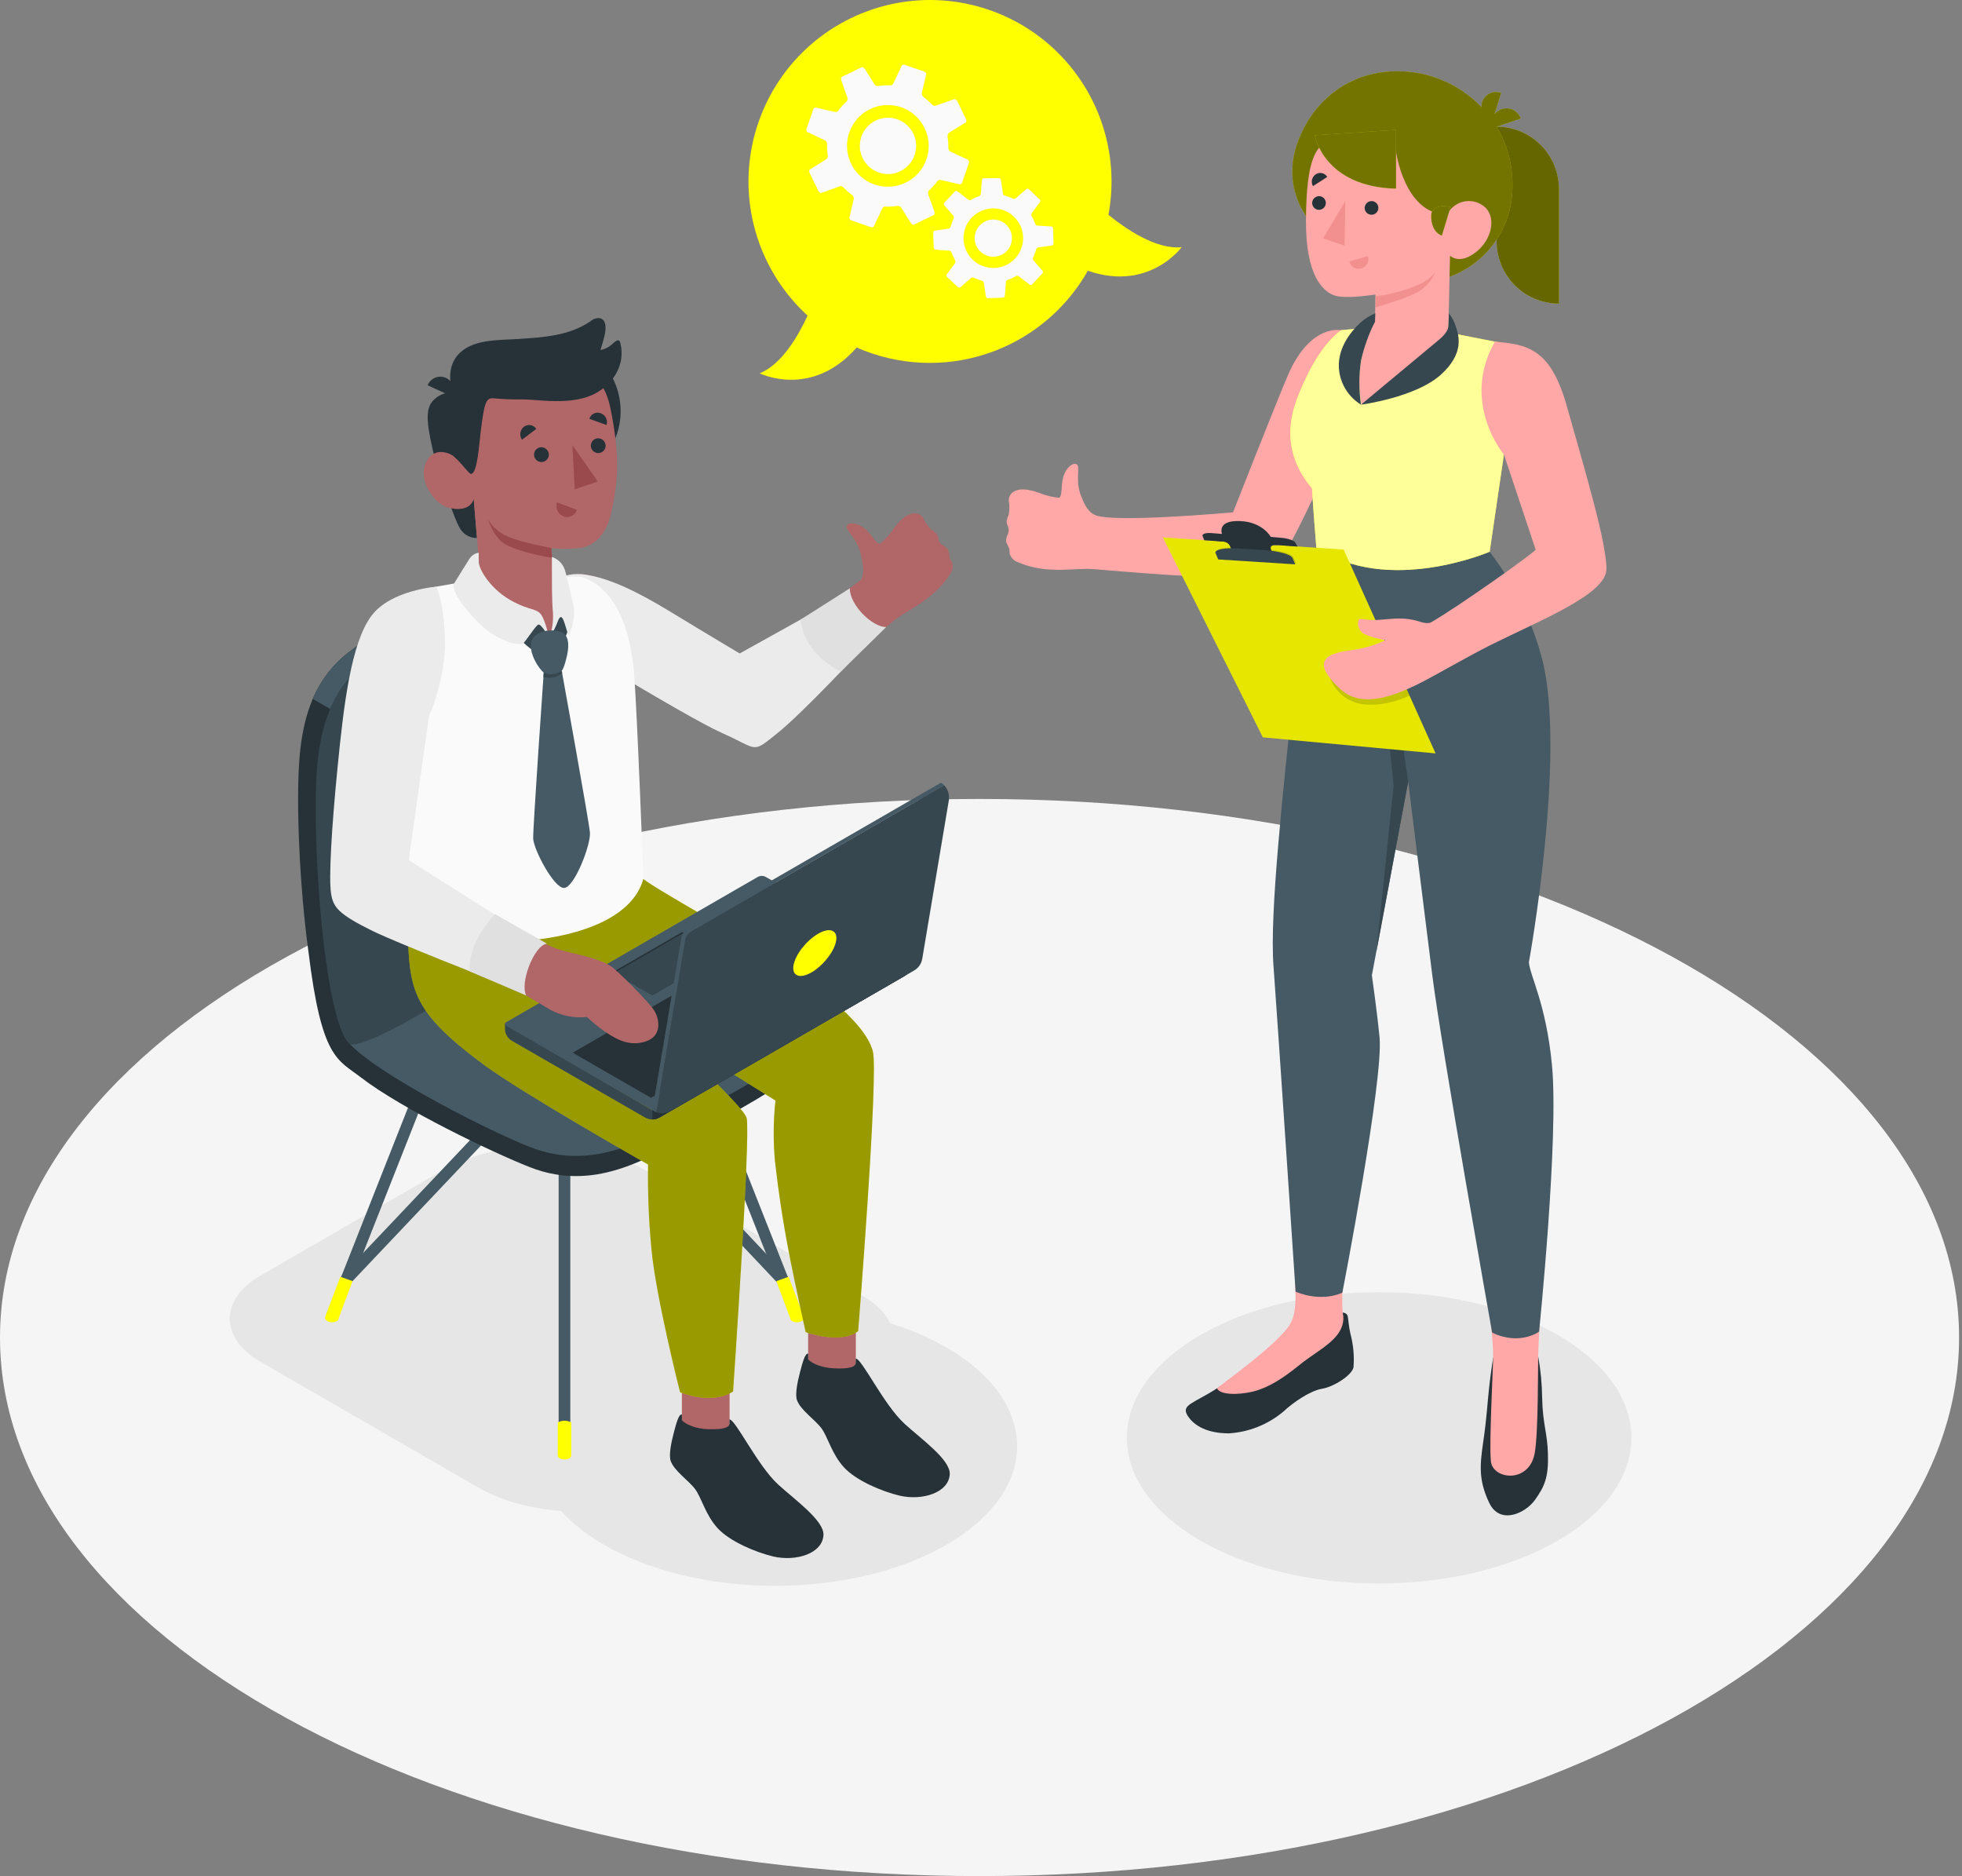 <svg width="273" height="261" viewBox="0 0 273 261" fill="none" xmlns="http://www.w3.org/2000/svg">
<rect x="0" y="0" width="273" height="261" fill="#808080" stroke="none"/>
<path d="M136.297 261C211.572 261 272.594 227.455 272.594 186.075C272.594 144.695 211.572 111.15 136.297 111.15C61.022 111.15 0 144.695 0 186.075C0 227.455 61.022 261 136.297 261Z" fill="#F5F5F5"/>
<path d="M191.897 220.293C211.284 220.293 227 211.22 227 200.029C227 188.837 211.284 179.765 191.897 179.765C172.51 179.765 156.794 188.837 156.794 200.029C156.794 211.22 172.51 220.293 191.897 220.293Z" fill="#E6E6E6"/>
<path d="M107.869 220.616C126.456 220.616 141.525 211.915 141.525 201.183C141.525 190.451 126.456 181.751 107.869 181.751C89.281 181.751 74.213 190.451 74.213 201.183C74.213 211.915 89.281 220.616 107.869 220.616Z" fill="#E6E6E6"/>
<path d="M36.263 189.46L66.546 206.943C74.321 211.423 86.983 211.423 94.74 206.943L120.082 192.331C125.806 189.03 125.812 183.623 120.082 180.315L89.8 162.802C82.055 158.323 69.375 158.317 61.623 162.802L36.263 177.45C30.54 180.752 30.54 186.159 36.263 189.46Z" fill="#E6E6E6"/>
<path d="M154.234 29.891C155.041 25.566 154.705 21.106 153.258 16.951C151.811 12.797 149.304 9.092 145.986 6.205C142.667 3.317 138.652 1.346 134.338 0.486C130.023 -0.373 125.559 -0.09 121.388 1.306C117.216 2.702 113.481 5.164 110.553 8.447C107.626 11.731 105.606 15.722 104.695 20.025C103.783 24.329 104.012 28.796 105.357 32.984C106.703 37.173 109.119 40.937 112.367 43.904C111.105 46.674 108.778 50.711 105.71 51.937C105.71 51.937 112.887 55.526 119.203 48.348C124.935 50.871 131.4 51.175 137.343 49.202C143.287 47.228 148.285 43.117 151.369 37.666C159.904 40.621 164.42 34.383 164.42 34.383C160.849 34.771 156.567 31.769 154.234 29.891Z" fill="#FFFF00"/>
<path d="M133.875 25.405L134.826 22.636C134.851 22.55 134.846 22.459 134.809 22.378C134.773 22.296 134.709 22.231 134.628 22.193L132.236 21.081C132.149 21.026 132.077 20.95 132.028 20.86C131.979 20.77 131.954 20.669 131.955 20.566C131.967 20.058 131.937 19.55 131.865 19.047C131.841 18.951 131.842 18.85 131.867 18.754C131.892 18.658 131.941 18.569 132.009 18.497L134.377 17.031C134.497 16.954 134.509 16.714 134.377 16.487L133.211 14.095C133.103 13.873 132.906 13.736 132.768 13.784L130.16 14.717C130.061 14.727 129.961 14.712 129.869 14.673C129.777 14.634 129.696 14.573 129.634 14.495C129.286 14.125 128.904 13.789 128.492 13.491C128.411 13.428 128.348 13.345 128.308 13.251C128.268 13.157 128.253 13.054 128.264 12.952L128.863 10.398C128.883 10.311 128.871 10.22 128.829 10.14C128.788 10.061 128.719 10 128.635 9.968L125.872 9.017C125.792 8.988 125.705 8.989 125.625 9.02C125.546 9.051 125.481 9.109 125.441 9.184L124.299 11.618C124.259 11.694 124.2 11.757 124.127 11.801C124.055 11.845 123.971 11.869 123.886 11.87C123.298 11.845 122.708 11.883 122.128 11.983C122.024 11.977 121.923 11.943 121.836 11.885C121.749 11.827 121.678 11.748 121.631 11.654L120.351 9.621C120.22 9.412 120.011 9.298 119.879 9.358L117.146 10.691C117.02 10.757 116.984 10.991 117.068 11.224L117.881 13.491C117.926 13.586 117.944 13.692 117.935 13.797C117.925 13.902 117.888 14.003 117.827 14.089C117.383 14.486 116.983 14.929 116.631 15.411C116.577 15.476 116.506 15.525 116.426 15.554C116.346 15.582 116.26 15.588 116.177 15.572L113.557 14.974C113.474 14.958 113.388 14.973 113.316 15.016C113.243 15.059 113.188 15.127 113.162 15.207L112.205 17.97C112.181 18.056 112.189 18.148 112.226 18.229C112.263 18.31 112.328 18.375 112.409 18.413L114.801 19.532C114.888 19.586 114.96 19.662 115.009 19.752C115.058 19.842 115.083 19.943 115.082 20.046C115.067 20.554 115.097 21.062 115.172 21.565C115.194 21.661 115.193 21.76 115.168 21.855C115.143 21.95 115.095 22.037 115.028 22.109L112.684 23.593C112.558 23.67 112.552 23.91 112.684 24.131L113.85 26.523C113.958 26.751 114.155 26.888 114.293 26.84L116.9 25.901C116.999 25.892 117.098 25.908 117.188 25.947C117.279 25.985 117.359 26.046 117.421 26.123C117.77 26.494 118.152 26.832 118.563 27.134C118.645 27.196 118.709 27.278 118.75 27.372C118.791 27.466 118.807 27.57 118.796 27.672L118.198 30.226C118.178 30.313 118.19 30.404 118.231 30.484C118.273 30.563 118.342 30.624 118.426 30.656L121.189 31.607C121.268 31.636 121.354 31.634 121.433 31.603C121.511 31.573 121.575 31.514 121.613 31.44L122.768 28.994C122.807 28.918 122.866 28.854 122.939 28.809C123.011 28.765 123.095 28.742 123.181 28.742C123.767 28.765 124.354 28.727 124.933 28.629C125.037 28.635 125.137 28.668 125.224 28.724C125.311 28.781 125.382 28.859 125.429 28.952L126.715 30.991C126.847 31.195 127.056 31.314 127.182 31.248L129.915 29.915C130.047 29.855 130.083 29.616 129.999 29.388L129.186 27.122C129.14 27.026 129.121 26.921 129.129 26.816C129.137 26.711 129.173 26.61 129.233 26.523C129.677 26.128 130.078 25.687 130.43 25.208C130.484 25.142 130.554 25.091 130.634 25.062C130.714 25.033 130.8 25.025 130.884 25.04L133.504 25.638C133.583 25.647 133.663 25.628 133.73 25.586C133.797 25.544 133.848 25.48 133.875 25.405ZM121.685 25.668C120.623 25.302 119.693 24.629 119.013 23.734C118.334 22.839 117.934 21.763 117.866 20.642C117.798 19.52 118.064 18.404 118.63 17.433C119.196 16.462 120.037 15.682 121.047 15.189C122.057 14.697 123.191 14.515 124.304 14.666C125.417 14.818 126.461 15.296 127.302 16.041C128.144 16.785 128.746 17.762 129.032 18.849C129.318 19.936 129.276 21.083 128.91 22.145C128.667 22.851 128.288 23.502 127.793 24.061C127.299 24.62 126.699 25.077 126.028 25.404C125.357 25.731 124.628 25.923 123.883 25.968C123.138 26.013 122.391 25.912 121.685 25.668ZM122.283 23.999C121.55 23.748 120.908 23.284 120.439 22.668C119.969 22.051 119.693 21.309 119.646 20.535C119.598 19.762 119.781 18.991 120.171 18.322C120.561 17.652 121.141 17.113 121.838 16.773C122.534 16.433 123.316 16.308 124.084 16.412C124.852 16.517 125.572 16.847 126.152 17.36C126.732 17.874 127.148 18.548 127.345 19.298C127.542 20.047 127.512 20.838 127.26 21.571C127.092 22.06 126.83 22.511 126.487 22.898C126.145 23.285 125.73 23.6 125.265 23.826C124.8 24.051 124.295 24.183 123.779 24.213C123.264 24.242 122.747 24.17 122.259 23.999H122.283Z" fill="#FAFAFA"/>
<path d="M143.6 39.586L145.053 38.025C145.097 37.977 145.121 37.914 145.121 37.849C145.121 37.783 145.097 37.721 145.053 37.672L143.803 36.225C143.759 36.164 143.733 36.092 143.726 36.017C143.72 35.943 143.734 35.867 143.767 35.8C143.928 35.465 144.058 35.117 144.156 34.759C144.198 34.598 144.312 34.448 144.413 34.436L146.417 34.143C146.525 34.143 146.602 33.97 146.596 33.79L146.525 31.847C146.525 31.667 146.429 31.512 146.327 31.506L144.306 31.386C144.204 31.386 144.078 31.242 144.025 31.087C143.899 30.737 143.742 30.399 143.558 30.076C143.521 30.011 143.502 29.938 143.502 29.864C143.502 29.789 143.521 29.716 143.558 29.651L144.7 28.114C144.744 28.066 144.768 28.003 144.768 27.938C144.768 27.873 144.744 27.81 144.7 27.762L143.139 26.308C143.093 26.268 143.033 26.246 142.972 26.246C142.91 26.246 142.851 26.268 142.804 26.308L141.321 27.594C141.272 27.632 141.213 27.656 141.151 27.665C141.089 27.673 141.026 27.665 140.968 27.642C140.586 27.452 140.185 27.302 139.772 27.193C139.664 27.193 139.563 27.008 139.539 26.834L139.282 25.094C139.282 24.915 139.15 24.777 139.048 24.783L136.829 24.807C136.722 24.807 136.632 24.956 136.614 25.136L136.488 26.888C136.49 26.964 136.471 27.039 136.434 27.105C136.398 27.171 136.344 27.226 136.279 27.265C135.874 27.404 135.483 27.582 135.113 27.797C135.06 27.83 134.999 27.847 134.936 27.847C134.874 27.847 134.813 27.83 134.76 27.797L133.187 26.601C133.135 26.567 133.073 26.552 133.012 26.559C132.95 26.567 132.893 26.597 132.852 26.643L131.399 28.204C131.356 28.253 131.333 28.316 131.333 28.381C131.333 28.445 131.356 28.508 131.399 28.557L132.643 30.01C132.687 30.071 132.713 30.143 132.72 30.218C132.726 30.293 132.712 30.368 132.678 30.435C132.521 30.771 132.391 31.119 132.29 31.476C132.248 31.637 132.134 31.787 132.033 31.799L130.029 32.092C129.921 32.092 129.843 32.265 129.849 32.445L129.921 34.389C129.921 34.568 130.017 34.724 130.125 34.73L132.14 34.879C132.248 34.879 132.367 35.023 132.421 35.178C132.547 35.528 132.703 35.866 132.888 36.189C132.926 36.254 132.946 36.328 132.946 36.404C132.946 36.48 132.926 36.554 132.888 36.62L131.745 38.151C131.702 38.199 131.678 38.262 131.678 38.327C131.678 38.392 131.702 38.455 131.745 38.504L133.306 39.957C133.353 39.997 133.413 40.019 133.474 40.019C133.535 40.019 133.595 39.997 133.641 39.957L135.125 38.671C135.174 38.633 135.233 38.609 135.295 38.6C135.357 38.592 135.42 38.6 135.478 38.623C135.86 38.813 136.261 38.963 136.674 39.072C136.781 39.072 136.883 39.257 136.907 39.431L137.164 41.171C137.164 41.35 137.296 41.488 137.398 41.482L139.617 41.404C139.724 41.404 139.814 41.255 139.832 41.075L139.957 39.323C139.956 39.247 139.975 39.173 140.012 39.106C140.048 39.04 140.102 38.985 140.167 38.946C140.583 38.811 140.984 38.633 141.363 38.414C141.416 38.382 141.477 38.365 141.539 38.365C141.602 38.365 141.663 38.382 141.716 38.414L143.289 39.61C143.336 39.641 143.392 39.655 143.448 39.651C143.505 39.646 143.558 39.624 143.6 39.586ZM135.388 36.171C134.788 35.612 134.368 34.888 134.18 34.09C133.992 33.293 134.044 32.457 134.331 31.689C134.618 30.922 135.125 30.256 135.79 29.777C136.455 29.297 137.247 29.026 138.066 28.997C138.885 28.967 139.695 29.182 140.392 29.612C141.089 30.043 141.643 30.671 141.984 31.416C142.325 32.161 142.437 32.991 142.306 33.8C142.175 34.609 141.808 35.361 141.249 35.962C140.499 36.766 139.461 37.239 138.362 37.279C137.263 37.318 136.193 36.919 135.388 36.171ZM136.447 35.035C136.07 34.685 135.806 34.231 135.688 33.732C135.57 33.232 135.602 32.709 135.781 32.227C135.961 31.746 136.279 31.329 136.695 31.028C137.111 30.728 137.608 30.558 138.121 30.539C138.634 30.521 139.141 30.655 139.578 30.925C140.015 31.195 140.362 31.588 140.575 32.055C140.789 32.522 140.858 33.042 140.776 33.549C140.694 34.056 140.463 34.527 140.113 34.903C139.642 35.404 138.991 35.697 138.303 35.718C137.616 35.739 136.948 35.487 136.447 35.017V35.035Z" fill="#FAFAFA"/>
<path d="M151.34 79.139C153.02 79.139 173.697 81.358 176.658 79.689C179.463 78.104 188.386 56.261 188.386 56.261C189.314 48.181 186.628 45.944 186.628 45.944C186.628 45.944 182.316 44.945 179.199 52.218C177.465 56.261 171.568 71.274 171.568 71.274C171.568 71.274 154.169 72.859 152.219 71.573C151.226 71.088 150.735 69.779 150.377 68.87C149.778 67.362 150.078 65.658 150.024 65.036C149.928 63.947 148.343 64.695 147.912 66.495C147.595 67.805 147.847 68.995 147.356 69.258C146.57 69.17 145.796 68.996 145.047 68.738C143.977 68.313 142.057 67.667 140.956 68.463C140.766 68.597 140.612 68.777 140.507 68.986C140.403 69.195 140.352 69.426 140.358 69.659C140.475 70.298 140.475 70.952 140.358 71.591C140.22 71.886 140.122 72.197 140.065 72.518C140.065 72.943 140.298 73.218 140.358 73.618C140.442 74.175 139.94 74.683 139.987 75.245C140.023 75.646 140.34 75.975 140.436 76.37C140.496 76.621 140.436 76.896 140.532 77.147C140.623 77.387 140.765 77.605 140.947 77.786C141.13 77.966 141.349 78.106 141.59 78.194C143.132 78.858 144.787 79.215 146.465 79.247C147.918 79.336 149.743 79.157 151.34 79.139Z" fill="#FFA8A7"/>
<path d="M214.027 188.689C214.373 190.614 214.559 192.564 214.584 194.52C214.649 198.061 215.301 199.305 215.385 202.224C215.487 205.543 214.913 206.787 213.591 208.653C212.269 210.52 208.704 212.212 207.209 209.06C205.714 205.908 205.911 203.839 206.383 200.579C206.88 197.212 206.946 195.352 207.227 192.804C207.484 190.537 207.783 188.82 207.783 188.82L214.027 188.689Z" fill="#263238"/>
<path d="M203.979 160.817L215.642 160.607C215.469 168.383 214.231 181.356 214.027 188.659C213.991 190.034 214.063 199.341 213.543 202.176C212.765 206.423 207.717 205.848 207.448 203.306C207.179 200.764 207.777 189.891 207.759 188.772C207.807 184.089 205.606 171.858 204.458 163.448C204.416 163.036 204.033 161.223 203.979 160.817Z" fill="#FFA8A7"/>
<path d="M186.837 182.6C186.837 182.6 187.435 182.636 187.531 183.126C187.645 183.724 187.675 184.633 187.914 185.59C188.312 187.097 188.453 188.66 188.333 190.214C188.129 191.296 185.647 192.917 183.948 193.204C182.25 193.491 179.857 195.166 178.53 196.416C176.397 198.189 173.755 199.237 170.987 199.407C168.152 199.407 166.203 198.462 165.246 196.942C164.289 195.423 166.095 195.244 169.337 193.145L171.849 191.512C176.98 188.162 178.859 186.362 180.306 183.013L186.837 182.6Z" fill="#263238"/>
<path d="M180.264 180.776C180.354 178.383 179.116 160.607 179.116 160.607L189.152 161.738C186.76 175.895 186.586 180.716 186.855 182.779C186.906 182.974 186.929 183.176 186.921 183.377C186.921 186.129 183.805 187.612 181.383 189.442C180.426 190.166 177.967 192.397 175.09 193.378C173.224 194.018 169.779 194.257 169.337 193.127C172.285 190.872 176.293 187.935 178.637 185.351C179.756 184.131 180.18 183.186 180.264 180.776Z" fill="#FFA8A7"/>
<path d="M207.287 76.776C210.718 81.274 213.216 86.413 214.631 91.891C217.939 105.264 212.735 133.878 212.735 133.878C212.903 135.816 215.128 139.638 215.947 148.173C216.922 158.263 214.153 185.255 214.153 185.255C214.153 185.255 211.485 187.247 207.622 185.393C207.622 185.393 200.558 145.715 199.296 135.684C198.189 126.928 195.941 108.769 195.941 108.769L190.887 135.684C190.887 135.684 191.592 140.589 191.957 144.321C192.525 150.224 186.783 179.831 186.783 179.831C186.783 179.831 184.092 181.248 180.276 179.705C180.276 179.705 177.728 141.426 177.196 134.344C176.646 127.03 178.548 109.983 179.947 96.412C180.372 92.321 182.441 79.701 183.165 76.196L207.287 76.776Z" fill="#455A64"/>
<path d="M195.935 108.757L194.738 100.474C191.275 100.262 187.921 99.177 184.989 97.322C184.989 97.322 187.98 101.401 193.153 101.885L193.913 109.296L191.52 132.395L195.935 108.757Z" fill="#37474F"/>
<path d="M182.555 67.936C182.68 70.371 183.153 76.16 183.153 76.16C193.088 82.883 207.281 76.759 207.281 76.759L209.35 62.637C209.35 62.637 204.165 55.382 209.033 47.732L201.258 46.201L191.999 45.442L186.616 45.926C183.584 48.151 181.562 52.679 180.587 55.173C179.612 57.667 178.141 62.745 182.555 67.936Z" fill="#FFFF00"/>
<path opacity="0.6" d="M182.555 67.936C182.68 70.371 183.153 76.16 183.153 76.16C193.088 82.883 207.281 76.759 207.281 76.759L209.35 62.637C209.35 62.637 204.165 55.382 209.033 47.732L201.258 46.201L191.999 45.442L186.616 45.926C183.584 48.151 181.562 52.679 180.587 55.173C179.612 57.667 178.141 62.745 182.555 67.936Z" fill="white"/>
<path d="M161.806 74.767L186.963 76.46L199.75 104.81L175.718 102.579L161.806 74.767Z" fill="#FFFF00"/>
<path opacity="0.1" d="M161.806 74.767L186.963 76.46L199.75 104.81L175.718 102.579L161.806 74.767Z" fill="black"/>
<path opacity="0.15" d="M185.085 94.379C185.448 95.322 186.055 96.151 186.845 96.782C187.634 97.412 188.577 97.822 189.577 97.967C192.908 98.404 196.114 96.771 196.114 96.771L195.043 94.379H185.085Z" fill="black"/>
<path opacity="0.15" d="M169.648 77.716L169.271 76.842C169.067 76.358 170.467 76.065 172.399 76.19L176.101 76.424C178.039 76.549 179.774 77.022 179.977 77.524L180.354 78.397L169.648 77.716Z" fill="black"/>
<path d="M167.333 74.593C167.201 74.288 167.758 74.097 168.571 74.163L170.042 74.282C170.042 74.282 169.247 72.386 172.477 72.488C175.706 72.59 176.819 74.695 176.819 74.695L178.392 74.833C179.259 74.904 180.091 75.21 180.246 75.502L180.533 76.035L167.578 75.162L167.333 74.593Z" fill="#263238"/>
<path d="M169.211 75.251C170.407 75.305 170.892 75.365 171.209 76.113C171.574 76.962 171.777 77.596 171.777 77.596L177.513 77.991C177.513 77.991 177.034 76.914 176.867 76.495C176.699 76.077 176.831 75.772 177.746 75.832V75.473L168.774 74.94L169.211 75.251Z" fill="#263238"/>
<path d="M169.51 77.829C169.51 77.829 169.349 77.44 169.139 76.956C168.93 76.471 170.335 76.178 172.267 76.304L175.97 76.537C177.908 76.663 179.642 77.135 179.845 77.638L180.222 78.511L169.51 77.829Z" fill="#37474F"/>
<path d="M187.932 90.467C189.62 90.26 191.264 89.784 192.8 89.056C191.863 88.919 190.945 88.67 190.067 88.314C189.664 88.166 189.332 87.871 189.138 87.488C188.944 87.105 188.902 86.663 189.02 86.251C189.158 85.91 189.983 86.322 191.479 86.251C193.393 86.161 194.679 85.832 196.706 86.251C197.46 86.406 198.5 86.932 199.17 86.55C202.938 84.367 212.879 77.333 213.68 76.477L209.266 63.247C209.266 63.247 203.178 56.034 208.004 47.535C212.664 47.912 215.78 48.576 218.029 56.548C220.385 64.922 223.669 75.849 223.519 79.277C223.37 82.704 214.296 86.31 207.508 89.69C204.643 91.113 199.906 93.835 198.052 94.797C191.622 98.147 188.482 97.818 186.269 95.653C182.71 92.214 184.08 90.952 187.932 90.467Z" fill="#FFA8A7"/>
<path d="M216.922 42.242C214.62 42.24 212.413 41.324 210.785 39.696C209.158 38.067 208.244 35.859 208.244 33.557V17.63C210.546 17.631 212.753 18.547 214.381 20.175C216.008 21.804 216.922 24.012 216.922 26.314V42.242Z" fill="#FFFF00"/>
<path opacity="0.6" d="M216.922 42.242C214.62 42.24 212.413 41.324 210.785 39.696C209.158 38.067 208.244 35.859 208.244 33.557V17.63C210.546 17.631 212.753 18.547 214.381 20.175C216.008 21.804 216.922 24.012 216.922 26.314V42.242Z" fill="black"/>
<path d="M181.335 29.424C180.59 28.164 180.106 26.767 179.91 25.317C179.715 23.866 179.813 22.391 180.198 20.979V20.931C181.993 14.639 187.19 9.968 194.278 9.914C196.493 9.889 198.69 10.32 200.731 11.18C202.772 12.04 204.615 13.311 206.144 14.914C206.129 14.678 206.155 14.441 206.222 14.214C206.308 13.953 206.446 13.712 206.626 13.505C206.807 13.298 207.027 13.13 207.274 13.009C207.521 12.889 207.79 12.819 208.064 12.804C208.339 12.789 208.613 12.829 208.872 12.922L207.945 15.913C208.199 15.575 208.549 15.32 208.949 15.183C209.209 15.093 209.485 15.055 209.759 15.072C210.034 15.09 210.302 15.162 210.548 15.284C210.795 15.407 211.014 15.578 211.193 15.786C211.373 15.995 211.509 16.237 211.593 16.499L208.244 17.63C209.663 19.989 210.423 22.687 210.445 25.441V26.003C210.443 29.528 209.043 32.908 206.551 35.401C204.059 37.894 200.679 39.296 197.155 39.299H192.836C187.926 39.293 183.643 33.36 181.335 29.424Z" fill="#FFFF00"/>
<g opacity="0.55">
<path d="M181.335 29.424C180.59 28.164 180.106 26.767 179.91 25.317C179.715 23.866 179.813 22.391 180.198 20.979V20.931C181.993 14.639 187.19 9.968 194.278 9.914C196.493 9.889 198.69 10.32 200.731 11.18C202.772 12.04 204.615 13.311 206.144 14.914C206.129 14.678 206.155 14.441 206.222 14.214C206.308 13.953 206.446 13.712 206.626 13.505C206.807 13.298 207.027 13.13 207.274 13.009C207.521 12.889 207.79 12.819 208.064 12.804C208.339 12.789 208.613 12.829 208.872 12.922L207.945 15.913C208.199 15.575 208.549 15.32 208.949 15.183C209.209 15.093 209.485 15.055 209.759 15.072C210.034 15.09 210.302 15.162 210.548 15.284C210.795 15.407 211.014 15.578 211.193 15.786C211.373 15.995 211.509 16.237 211.593 16.499L208.244 17.63C209.663 19.989 210.423 22.687 210.445 25.441V26.003C210.443 29.528 209.043 32.908 206.551 35.401C204.059 37.894 200.679 39.296 197.155 39.299H192.836C187.926 39.293 183.643 33.36 181.335 29.424Z" fill="black"/>
</g>
<path d="M184.995 19.424C183.249 20.393 181.753 21.661 181.717 30.74C181.688 38.432 184.11 40.4 185.366 40.98C186.622 41.56 189.026 41.297 191.383 40.98L191.323 44.766C189.344 48.263 188.684 52.355 189.463 56.297C194.29 52.559 201.527 46.231 201.527 46.231L201.76 35.567C201.76 35.567 203.1 36.948 205.498 34.969C207.478 33.33 208.208 30.501 206.742 28.928C206.361 28.555 205.897 28.279 205.389 28.12C204.88 27.962 204.341 27.926 203.816 28.016C203.291 28.105 202.794 28.319 202.367 28.637C201.94 28.956 201.595 29.371 201.359 29.849C196.329 29.849 194.421 23.449 194.098 19.956C191.317 17.073 187.92 24.621 184.995 19.424Z" fill="#FFA8A7"/>
<path d="M189.379 56.297L199.631 47.762C200.492 47.045 201.539 46.279 201.563 45.16L201.599 43.593C202.029 44.124 202.352 44.734 202.55 45.388C203.028 46.728 203.746 49.198 200.468 52.141C196.927 55.31 189.379 56.297 189.379 56.297Z" fill="#37474F"/>
<path d="M191.359 43.593C190.513 43.939 189.741 44.445 189.086 45.083C188.033 46.1 185.868 48.588 186.359 51.764C186.503 52.693 186.848 53.58 187.37 54.363C187.891 55.146 188.577 55.806 189.379 56.297C189.072 54.263 189.072 52.195 189.379 50.161C189.799 48.279 190.452 46.456 191.323 44.736L191.359 43.593Z" fill="#37474F"/>
<path d="M200.63 32.773L201.826 28.832C200.725 28.455 199.224 28.73 199.146 29.861C199.069 31.117 199.535 32.397 200.63 32.773Z" fill="#FFFF00"/>
<path opacity="0.55" d="M200.63 32.773L201.826 28.832C200.725 28.455 199.224 28.73 199.146 29.861C199.069 31.117 199.535 32.397 200.63 32.773Z" fill="black"/>
<path d="M182.932 18.826C182.932 18.826 184.182 26.003 194.248 26.242V18.066L182.932 18.826Z" fill="#FFFF00"/>
<path opacity="0.55" d="M182.932 18.826C182.932 18.826 184.182 26.003 194.248 26.242V18.066L182.932 18.826Z" fill="black"/>
<path d="M189.888 28.892C189.881 29.078 189.93 29.262 190.027 29.421C190.124 29.579 190.265 29.706 190.434 29.785C190.602 29.864 190.79 29.892 190.974 29.866C191.159 29.839 191.331 29.759 191.47 29.635C191.609 29.511 191.709 29.35 191.757 29.17C191.805 28.99 191.799 28.8 191.74 28.623C191.681 28.447 191.572 28.291 191.425 28.177C191.279 28.061 191.102 27.992 190.916 27.977C190.789 27.969 190.66 27.986 190.539 28.028C190.418 28.069 190.307 28.135 190.211 28.22C190.116 28.305 190.038 28.408 189.982 28.523C189.927 28.639 189.894 28.764 189.888 28.892Z" fill="#263238"/>
<path d="M190.366 35.621L187.752 36.374C187.795 36.549 187.872 36.714 187.979 36.858C188.086 37.002 188.222 37.124 188.377 37.215C188.532 37.306 188.704 37.364 188.882 37.388C189.061 37.411 189.242 37.398 189.415 37.349C189.766 37.24 190.061 36.999 190.239 36.676C190.416 36.354 190.462 35.976 190.366 35.621Z" fill="#F28F8F"/>
<path d="M182.692 25.895L184.678 24.615C184.601 24.483 184.498 24.368 184.375 24.278C184.252 24.187 184.111 24.122 183.962 24.087C183.814 24.053 183.659 24.049 183.509 24.076C183.358 24.103 183.215 24.16 183.087 24.244C182.822 24.417 182.634 24.684 182.56 24.991C182.487 25.298 182.534 25.622 182.692 25.895Z" fill="#263238"/>
<path d="M182.579 28.204C182.572 28.39 182.621 28.574 182.718 28.733C182.815 28.892 182.957 29.019 183.126 29.098C183.295 29.177 183.483 29.205 183.668 29.178C183.852 29.151 184.024 29.07 184.163 28.946C184.302 28.822 184.402 28.659 184.449 28.479C184.496 28.299 184.49 28.108 184.43 27.932C184.37 27.755 184.26 27.6 184.112 27.486C183.965 27.372 183.787 27.303 183.602 27.289C183.474 27.282 183.347 27.3 183.226 27.342C183.106 27.384 182.995 27.449 182.9 27.534C182.805 27.619 182.728 27.722 182.673 27.837C182.618 27.952 182.586 28.077 182.579 28.204Z" fill="#263238"/>
<path d="M187.196 27.977L187.082 34.173L184.098 33.156L187.196 27.977Z" fill="#F28F8F"/>
<path d="M191.419 41.213C193.859 40.956 198.901 39.658 199.732 37.702C199.399 38.69 198.773 39.554 197.938 40.178C196.407 41.416 191.425 42.726 191.425 42.726L191.419 41.213Z" fill="#F28F8F"/>
<path d="M130.687 75.341C130.513 74.976 130.567 74.611 130.316 74.264C130.091 74.035 129.837 73.834 129.562 73.666C129.098 73.203 128.722 72.657 128.456 72.057C128.331 71.867 128.161 71.71 127.963 71.598C127.764 71.487 127.541 71.425 127.314 71.417C125.944 71.376 124.724 72.978 124.078 73.924C123.605 74.552 123.067 75.129 122.475 75.646C121.919 75.7 121.464 74.575 120.471 73.66C119.107 72.41 117.373 72.674 117.905 73.63C118.204 74.175 119.401 75.425 119.747 77.01C119.957 77.955 120.393 79.677 119.837 80.628L124.682 86.071C126.016 85.192 127.631 84.319 128.767 83.421C130.142 82.462 131.317 81.243 132.224 79.833C132.375 79.625 132.481 79.387 132.532 79.136C132.584 78.884 132.581 78.624 132.523 78.373C132.433 78.128 132.254 77.919 132.164 77.674C132.027 77.291 132.104 76.842 131.907 76.477C131.632 75.993 130.932 75.849 130.687 75.341Z" fill="#B16668"/>
<path d="M73.274 86.113C73.274 86.113 73.52 85.665 73.717 85.353C76.468 80.987 78.819 78.978 83.101 80.305C87.384 81.633 102.917 91.903 102.917 91.903C111.888 86.412 116.153 83.529 119.831 80.628C122.732 78.35 129.359 82.734 125.214 85.706C120.268 89.235 109.197 101.909 105.991 103.051C102.785 104.194 73.274 86.113 73.274 86.113Z" fill="#B16668"/>
<path d="M73.274 86.113C73.769 85.029 74.37 83.998 75.069 83.033C76.361 81.178 78.215 79.444 81.463 79.94C84.71 80.437 88.395 82.129 93.305 85.12C98.216 88.111 102.923 90.91 102.923 90.91L114.945 84.223L119.831 90.437C119.831 90.437 111.709 99.182 108.12 102.041C104.532 104.899 105.65 104.277 100.405 101.945C95.159 99.612 73.274 86.113 73.274 86.113Z" fill="#EBEBEB"/>
<path d="M116.99 93.434C114.598 92.339 111.512 89.451 111.44 86.173L118.252 81.843C118.204 84.181 121.476 87.321 123.318 87.225L116.99 93.434Z" fill="#E0E0E0"/>
<path d="M78.544 202.732C78.437 202.733 78.332 202.713 78.233 202.673C78.134 202.632 78.044 202.573 77.969 202.498C77.893 202.423 77.833 202.334 77.792 202.235C77.751 202.137 77.73 202.031 77.73 201.925V149.734C77.73 149.518 77.816 149.311 77.969 149.159C78.121 149.006 78.328 148.92 78.544 148.92C78.76 148.92 78.966 149.006 79.119 149.159C79.272 149.311 79.357 149.518 79.357 149.734V201.925C79.357 202.031 79.336 202.137 79.295 202.235C79.254 202.334 79.194 202.423 79.119 202.498C79.043 202.573 78.953 202.632 78.855 202.673C78.756 202.713 78.65 202.733 78.544 202.732Z" fill="#455A64"/>
<path d="M110.836 183.736C110.673 183.737 110.514 183.688 110.379 183.596C110.245 183.504 110.141 183.374 110.082 183.222L94.077 142.718C94.027 142.617 93.999 142.507 93.993 142.395C93.988 142.283 94.007 142.171 94.047 142.066C94.087 141.961 94.149 141.866 94.228 141.786C94.307 141.706 94.402 141.643 94.506 141.602C94.611 141.561 94.722 141.541 94.835 141.545C94.947 141.549 95.057 141.576 95.158 141.625C95.26 141.674 95.35 141.743 95.423 141.828C95.496 141.913 95.551 142.013 95.584 142.12L111.589 182.63C111.629 182.729 111.649 182.835 111.647 182.941C111.646 183.048 111.624 183.153 111.581 183.251C111.539 183.349 111.478 183.437 111.401 183.511C111.324 183.585 111.234 183.644 111.135 183.683C111.039 183.718 110.938 183.736 110.836 183.736Z" fill="#455A64"/>
<path d="M108.916 178.874C108.804 178.875 108.692 178.853 108.589 178.809C108.486 178.764 108.394 178.699 108.318 178.617L78.538 147.108L48.812 178.485C48.739 178.563 48.651 178.626 48.553 178.669C48.456 178.713 48.351 178.737 48.244 178.74C48.137 178.743 48.031 178.724 47.931 178.686C47.831 178.647 47.74 178.589 47.663 178.515C47.509 178.366 47.419 178.162 47.413 177.947C47.408 177.732 47.487 177.524 47.633 177.367L77.952 145.368C78.028 145.286 78.121 145.22 78.224 145.176C78.327 145.132 78.438 145.11 78.55 145.111C78.662 145.11 78.772 145.133 78.875 145.177C78.978 145.221 79.071 145.286 79.148 145.368L109.514 177.504C109.662 177.66 109.742 177.869 109.736 178.084C109.731 178.3 109.64 178.504 109.484 178.652C109.331 178.798 109.127 178.878 108.916 178.874Z" fill="#455A64"/>
<path d="M46.252 183.736C46.152 183.736 46.053 183.718 45.959 183.682C45.759 183.602 45.599 183.447 45.513 183.25C45.427 183.053 45.422 182.831 45.498 182.63L61.504 142.12C61.594 141.937 61.75 141.794 61.941 141.721C62.132 141.647 62.343 141.648 62.533 141.724C62.723 141.799 62.878 141.943 62.966 142.127C63.055 142.312 63.071 142.523 63.011 142.718L47.011 183.222C46.951 183.374 46.847 183.505 46.711 183.596C46.576 183.688 46.416 183.737 46.252 183.736Z" fill="#455A64"/>
<path d="M109.735 177.624L111.846 183.204C111.852 183.252 111.852 183.3 111.846 183.347V183.449C111.784 183.602 111.67 183.727 111.523 183.802C111.324 183.902 111.104 183.955 110.881 183.955C110.657 183.955 110.437 183.902 110.238 183.802C110.126 183.745 110.038 183.653 109.986 183.539V183.467L108.025 178.228L109.735 177.624Z" fill="#FFFF00"/>
<path d="M47.358 177.624L45.241 183.204C45.235 183.252 45.235 183.3 45.241 183.347C45.235 183.381 45.235 183.415 45.241 183.449C45.298 183.603 45.411 183.729 45.558 183.802C45.758 183.902 45.978 183.955 46.201 183.955C46.424 183.955 46.645 183.902 46.844 183.802C46.955 183.745 47.044 183.653 47.095 183.539V183.467L49.057 178.228L47.358 177.624Z" fill="#FFFF00"/>
<path d="M79.483 197.882V202.499C79.474 202.581 79.445 202.66 79.396 202.727C79.348 202.794 79.283 202.848 79.208 202.882C79.003 202.988 78.777 203.043 78.547 203.043C78.317 203.043 78.09 202.988 77.886 202.882C77.81 202.849 77.744 202.796 77.696 202.728C77.647 202.661 77.618 202.582 77.611 202.499V197.882C77.899 197.729 78.22 197.649 78.547 197.649C78.873 197.649 79.195 197.729 79.483 197.882Z" fill="#FFFF00"/>
<path d="M114.843 142.168C114.843 140.714 113.563 139.177 110.872 137.419C105.895 134.189 91.415 126.103 84.453 122.245C84.448 122.231 84.441 122.22 84.43 122.21C84.42 122.201 84.407 122.194 84.393 122.191C79.01 118.937 77.407 105.061 73.699 93.296C72.437 89.283 70.888 87.016 69.052 85.951C68.615 85.694 67.012 84.815 66.659 84.6C63.023 82.417 58.244 85.036 52.305 88.29C46.826 91.281 42.544 95.132 41.682 105.318C41.156 111.521 41.682 123.369 42.914 132.353C44.739 147.359 46.976 147.383 50.223 149.895C55.822 154.22 68.418 160.29 73.729 162.378C83.359 166.17 91.23 160.326 97.091 157.432C102.473 154.71 107.668 151.633 112.642 148.221C114.113 147.156 114.873 146.079 114.855 144.943C114.831 144.482 114.843 142.634 114.843 142.168Z" fill="#263238"/>
<path d="M97.079 154.632C102.461 151.911 107.657 148.833 112.63 145.421C115.967 142.999 115.662 140.523 110.878 137.419C104.233 133.106 80.631 120.133 80.631 120.133C80.631 120.133 46.389 140.344 47.861 144.058C49.332 147.772 67.042 156.935 73.723 159.567C83.347 163.371 91.218 157.527 97.079 154.632Z" fill="#455A64"/>
<path d="M68.836 85.814C65.248 83.924 60.547 86.496 54.757 89.672C51.043 91.705 47.879 94.116 45.959 98.643L43.524 97.226C45.444 92.734 48.602 90.324 52.299 88.29C58.25 85.036 63.023 82.423 66.653 84.6C66.97 84.785 68.232 85.485 68.836 85.814Z" fill="#455A64"/>
<path d="M54.751 89.684C63.657 84.809 69.931 81.352 73.699 93.272C77.407 105.037 79.034 118.913 84.393 122.167C84.393 122.167 86.026 122.305 72.7 132.371C68.46 135.577 63.316 138.202 59.937 140.212C53.316 144.159 49.302 145.744 48.668 145.218C45.163 142.311 43.285 116.874 44.129 106.688C44.972 96.502 49.272 92.686 54.751 89.684Z" fill="#37474F"/>
<path d="M94.878 199.867H101.517V188.318H94.878V199.867Z" fill="#B16668"/>
<path d="M101.499 198.037V197.469C102.354 197.469 105.393 203.899 108.3 206.548C110.614 208.66 114.681 211.548 114.58 213.546C114.454 216.13 110.77 217.272 107.594 216.537C105.112 215.939 101.571 214.455 99.872 212.619C98.174 210.783 97.617 208.372 96.726 207.17C95.835 205.968 93.796 204.628 93.317 203.235C93.054 202.475 93.365 200.8 93.736 199.389C94.077 198.091 94.442 196.667 94.884 196.787V197.589C95.416 198.187 96.888 198.785 98.55 198.827C99.627 198.857 101.505 198.857 101.499 198.037Z" fill="#263238"/>
<path d="M112.445 191.422H119.084V179.873H112.445V191.422Z" fill="#B16668"/>
<path d="M119.072 189.598V189C119.921 189 122.965 195.429 125.872 198.085C128.187 200.196 132.254 203.079 132.152 205.083C132.027 207.661 128.342 208.809 125.166 208.073C122.684 207.475 119.143 205.986 117.445 204.15C115.746 202.314 115.19 199.903 114.299 198.701C113.408 197.499 111.368 196.159 110.89 194.772C110.62 194.006 110.937 192.337 111.308 190.926C111.649 189.628 112.014 188.198 112.457 188.324V189.119C112.989 189.717 114.46 190.316 116.123 190.363C117.194 190.411 119.078 190.417 119.072 189.598Z" fill="#263238"/>
<path d="M56.617 126.611C57.078 137.144 56.115 139.865 67.443 148.209C72.79 152.15 90.171 162.007 90.171 162.007C90.113 165.866 90.265 169.726 90.626 173.568C91.182 180.118 94.627 193.689 94.627 193.689C94.627 193.689 98.927 195.537 102.002 193.587C102.002 193.587 104.466 157.958 103.892 155.535C103.485 153.819 91.152 142.622 91.152 142.622L107.899 153.107C107.596 155.939 107.576 158.794 107.839 161.63C108.814 170.004 109.789 174.753 112.104 185.333C112.104 185.333 116.972 187.08 119.407 185.19C119.407 185.19 122.283 149.303 121.446 146.229C119.161 137.796 93.096 125.337 89.094 121.958C86.84 120.032 56.617 126.611 56.617 126.611Z" fill="#FFFF00"/>
<path opacity="0.4" d="M56.617 126.611C57.078 137.144 56.115 139.865 67.443 148.209C72.79 152.15 90.171 162.007 90.171 162.007C90.113 165.866 90.265 169.726 90.626 173.568C91.182 180.118 94.627 193.689 94.627 193.689C94.627 193.689 98.927 195.537 102.002 193.587C102.002 193.587 104.466 157.958 103.892 155.535C103.485 153.819 91.152 142.622 91.152 142.622L107.899 153.107C107.596 155.939 107.576 158.794 107.839 161.63C108.814 170.004 109.789 174.753 112.104 185.333C112.104 185.333 116.972 187.08 119.407 185.19C119.407 185.19 122.283 149.303 121.446 146.229C119.161 137.796 93.096 125.337 89.094 121.958C86.84 120.032 56.617 126.611 56.617 126.611Z" fill="black"/>
<path d="M66.659 80.556C66.354 80.634 59.362 81.848 59.362 81.848C56.372 82.524 54.476 86.382 54.476 86.382C54.133 94.614 54.938 102.853 56.868 110.863L56.336 127.682C60.941 132.694 86.696 132.873 89.531 122.221C89.531 122.221 88.646 98.799 88.227 93.697C87.599 85.921 84.788 81.376 80.769 80.228C80.769 80.228 77.856 80.228 76.797 80.269L66.659 80.556Z" fill="#FAFAFA"/>
<path d="M79.363 86.795C78.663 88.451 78.454 90.24 76.779 91.293C74.447 91.55 72.204 88.757 70.918 87.405L74.62 85.281L76.45 88.757L77.575 85.114L79.363 86.795Z" fill="#37474F"/>
<path d="M86.337 56.56C86.66 61.77 83.006 66.238 78.179 66.531C73.352 66.824 69.171 62.852 68.854 57.643C68.537 52.433 72.18 47.971 77.013 47.672C81.845 47.373 85.99 51.351 86.337 56.56Z" fill="#263238"/>
<path d="M60.553 64.013C59.398 59.228 59.093 57.075 60.194 55.801C60.543 55.399 60.979 55.082 61.47 54.875C61.96 54.668 62.491 54.575 63.023 54.605L64.345 63.247L65.912 69.396L66.366 74.845C65.862 74.857 65.365 74.726 64.933 74.466C64.501 74.207 64.152 73.83 63.926 73.379C63.172 72.081 61.462 66.854 60.81 64.826H60.75C60.684 64.551 60.618 64.282 60.553 64.025V64.013Z" fill="#263238"/>
<path d="M65.469 64.976C64.919 65.347 64.04 64.306 63.292 63.612C62.544 62.918 60.188 62.057 59.195 64.539C58.202 67.021 60.553 70.179 62.395 70.634C65.565 71.417 65.912 69.396 65.912 69.396L66.851 80.604C68.735 82.83 70.931 84.772 73.37 86.37C73.968 86.765 74.387 85.928 75.057 86.251C75.655 86.532 76.08 88.045 76.456 88.757C77.557 86.837 78.251 81.705 76.953 79.677L76.731 76.262C78.125 76.398 79.528 76.384 80.918 76.22C83.185 75.724 84.507 73.828 85.051 71.31C85.918 67.267 86.397 63.911 84.908 56.65C83.203 48.312 73.167 48.277 67.993 52.003C62.819 55.729 65.469 64.976 65.469 64.976Z" fill="#B16668"/>
<path d="M65.529 65.933C65.242 65.933 64.04 64.216 63.292 63.612C62.251 62.781 63.023 54.605 63.023 54.605C63.023 54.605 61.827 51.614 63.651 49.443C65.613 47.116 69.417 47.349 72.144 47.158C75.679 46.913 79.112 46.745 82.156 44.7C82.334 44.538 82.543 44.416 82.771 44.34C82.998 44.265 83.24 44.239 83.478 44.263C85.075 44.73 83.759 47.78 83.556 48.701C84.207 48.566 84.806 48.248 85.284 47.786C85.661 47.463 86.152 46.979 86.337 47.786C87.061 50.807 85.225 53.612 82.533 54.886C80.655 55.771 78.514 55.849 76.444 55.783C75.015 55.735 73.585 55.532 72.168 55.568C70.984 55.573 69.8 55.52 68.621 55.406C67.556 55.328 67.389 56.369 66.994 59.198C66.647 61.662 66.486 65.855 65.529 65.933Z" fill="#263238"/>
<path d="M63.065 55.233L59.506 53.6C59.602 53.361 59.745 53.144 59.927 52.962C60.109 52.781 60.325 52.638 60.564 52.542C60.803 52.447 61.059 52.4 61.316 52.406C61.573 52.412 61.826 52.47 62.06 52.577C62.538 52.805 62.909 53.208 63.096 53.703C63.283 54.198 63.272 54.746 63.065 55.233Z" fill="#263238"/>
<path d="M76.725 76.244C76.725 76.244 72.389 75.437 70.547 74.594C69.462 74.113 68.549 73.314 67.927 72.303C68.26 73.333 68.797 74.285 69.506 75.102C70.912 76.687 76.809 77.608 76.809 77.608L76.725 76.244Z" fill="#9A4A4D"/>
<path d="M76.367 63.289C76.358 63.491 76.291 63.686 76.173 63.849C76.055 64.013 75.891 64.138 75.702 64.21C75.513 64.281 75.307 64.295 75.111 64.25C74.914 64.206 74.734 64.104 74.595 63.958C74.455 63.812 74.362 63.628 74.326 63.429C74.29 63.231 74.314 63.026 74.394 62.84C74.474 62.655 74.606 62.497 74.775 62.386C74.944 62.276 75.142 62.218 75.344 62.218C75.481 62.222 75.617 62.252 75.743 62.307C75.868 62.363 75.982 62.443 76.077 62.542C76.172 62.641 76.246 62.758 76.296 62.887C76.346 63.015 76.37 63.152 76.367 63.289Z" fill="#263238"/>
<path d="M74.626 59.664L72.629 61.178C72.436 60.902 72.356 60.563 72.403 60.23C72.451 59.897 72.623 59.594 72.886 59.383C73.016 59.281 73.166 59.206 73.326 59.164C73.487 59.123 73.654 59.115 73.818 59.141C73.981 59.168 74.138 59.228 74.277 59.318C74.416 59.408 74.535 59.526 74.626 59.664Z" fill="#263238"/>
<path d="M77.515 69.892L80.272 70.927C80.213 71.113 80.117 71.284 79.99 71.432C79.863 71.579 79.707 71.699 79.532 71.785C79.357 71.87 79.166 71.919 78.972 71.929C78.777 71.939 78.583 71.909 78.4 71.842C78.028 71.696 77.728 71.411 77.562 71.047C77.397 70.683 77.38 70.269 77.515 69.892Z" fill="#9A4A4D"/>
<path d="M84.399 59.126L82.007 58.265C82.054 58.107 82.133 57.96 82.239 57.834C82.345 57.708 82.476 57.606 82.624 57.533C82.771 57.46 82.932 57.418 83.097 57.41C83.261 57.402 83.426 57.429 83.58 57.487C83.902 57.602 84.167 57.836 84.32 58.142C84.472 58.447 84.501 58.8 84.399 59.126Z" fill="#263238"/>
<path d="M84.268 62.039C84.261 62.241 84.194 62.437 84.077 62.601C83.959 62.766 83.796 62.892 83.607 62.964C83.418 63.036 83.212 63.051 83.015 63.007C82.818 62.963 82.638 62.862 82.498 62.716C82.358 62.57 82.264 62.386 82.227 62.187C82.191 61.988 82.215 61.783 82.294 61.597C82.374 61.412 82.507 61.254 82.676 61.143C82.845 61.032 83.043 60.973 83.245 60.974C83.382 60.977 83.517 61.006 83.643 61.061C83.769 61.116 83.883 61.195 83.978 61.294C84.073 61.393 84.147 61.51 84.197 61.638C84.247 61.765 84.271 61.902 84.268 62.039Z" fill="#263238"/>
<path d="M79.638 61.913L79.973 68.08L83.191 66.985L79.638 61.913Z" fill="#9A4A4D"/>
<path d="M76.421 88.763C76.421 88.763 75.912 86.412 75.308 85.527C74.704 84.641 73.657 84.893 71.462 83.732C68.256 82.076 66.635 79.187 66.612 78.176V76.89C66.331 76.937 66.065 77.045 65.832 77.207C65.6 77.37 65.406 77.582 65.266 77.829C64.716 78.714 63.663 80.365 63.19 81.16C62.718 81.956 64.273 84.39 66.839 86.89C68.771 88.774 71.719 89.917 72.712 89.552C73.083 89.408 74.507 87.004 74.919 86.89C75.332 86.777 76.421 88.763 76.421 88.763Z" fill="#EBEBEB"/>
<path d="M76.791 77.482C77.256 77.632 77.674 77.901 78.003 78.262C78.332 78.623 78.562 79.063 78.669 79.54C79.01 80.556 79.459 82.931 79.806 84.325C80.153 85.718 79.363 88.075 79.172 88.374C79.052 88.565 78.741 87.118 78.406 86.286C78.071 85.455 77.808 86.029 77.706 86.209C77.385 87.113 76.951 87.973 76.415 88.769C76.826 87.648 77.005 86.456 76.941 85.264C76.773 83.541 76.797 80.269 76.797 80.269L76.791 77.482Z" fill="#EBEBEB"/>
<path d="M77.946 87.865C78.759 88.105 79.477 88.984 78.789 91.651C78.388 93.225 78.161 93.314 78.161 93.314C77.792 93.549 77.374 93.695 76.939 93.742C76.505 93.789 76.065 93.734 75.655 93.583C74.417 92.447 73.167 89.738 74.321 88.583C75.475 87.429 77.288 87.668 77.946 87.865Z" fill="#455A64"/>
<path d="M78.161 93.314C78.161 93.314 81.935 114.14 82.085 115.821C82.234 117.502 79.919 123.477 78.496 123.531C77.072 123.585 74.231 118.148 74.189 116.646C74.148 115.145 75.655 93.589 75.655 93.589L78.161 93.314Z" fill="#455A64"/>
<path d="M75.655 93.589C76.059 93.769 76.504 93.839 76.944 93.792C77.384 93.745 77.804 93.582 78.161 93.32L78.221 93.649C77.86 93.939 77.434 94.137 76.98 94.226C76.526 94.316 76.057 94.294 75.613 94.163L75.655 93.589Z" fill="#37474F"/>
<path d="M70.26 142.425V143.113C70.26 143.455 70.35 143.791 70.521 144.087C70.692 144.383 70.938 144.629 71.235 144.799L89.776 155.482C90.073 155.65 90.407 155.738 90.748 155.738C91.089 155.738 91.424 155.65 91.72 155.482L125.77 135.822C126.067 135.652 126.314 135.406 126.485 135.11C126.657 134.814 126.746 134.477 126.745 134.135V133.663L90.775 154.447L70.26 142.425Z" fill="#37474F"/>
<path d="M126.763 133.663L106.577 122.011C106.401 121.908 106.201 121.854 105.997 121.854C105.793 121.854 105.593 121.908 105.417 122.011L70.391 142.234C70.352 142.256 70.319 142.288 70.295 142.328C70.272 142.367 70.26 142.412 70.26 142.458C70.26 142.503 70.272 142.548 70.295 142.588C70.319 142.627 70.352 142.66 70.391 142.682L90.775 154.447L126.763 133.663Z" fill="#455A64"/>
<path d="M90.584 152.73L79.692 146.45L111.535 128.07L122.481 134.315L90.584 152.73Z" fill="#263238"/>
<path d="M85.231 135.26L85.428 135.379L90.769 138.459L100.261 132.981L100.458 132.867L94.92 129.667L85.231 135.26Z" fill="#263238"/>
<path d="M85.428 135.379L90.769 138.46L100.261 132.981L94.92 129.895L85.428 135.379Z" fill="#37474F"/>
<path d="M90.775 154.447V155.739C91.115 155.74 91.449 155.651 91.744 155.482L125.794 135.822C126.091 135.652 126.338 135.406 126.509 135.11C126.68 134.814 126.77 134.477 126.769 134.135V133.663L90.775 154.447Z" fill="#37474F"/>
<path d="M90.775 154.447V155.739C91.115 155.74 91.449 155.651 91.744 155.482L125.794 135.822C126.091 135.652 126.338 135.406 126.509 135.11C126.68 134.814 126.77 134.477 126.769 134.135V133.663L90.775 154.447Z" fill="#263238"/>
<path d="M91.319 154.734C91.641 154.857 91.986 154.907 92.33 154.88C92.673 154.853 93.006 154.75 93.305 154.578L127.206 135.008C127.499 134.838 127.752 134.604 127.945 134.325C128.138 134.046 128.268 133.728 128.324 133.393L132.039 111.263C132.047 111.138 132.047 111.012 132.039 110.887C132.039 110.582 131.979 110.28 131.862 109.999C131.745 109.717 131.573 109.462 131.357 109.248L96.128 129.583C95.91 129.709 95.722 129.882 95.579 130.089C95.435 130.295 95.339 130.531 95.297 130.78L91.319 154.734Z" fill="#37474F"/>
<path d="M90.775 154.447L91.008 154.579C91.11 154.638 91.216 154.69 91.325 154.734L95.333 130.78C95.375 130.532 95.471 130.296 95.615 130.089C95.758 129.882 95.946 129.71 96.164 129.584L131.393 109.248C131.251 109.109 131.092 108.988 130.92 108.889L95.632 129.267C95.415 129.393 95.229 129.566 95.086 129.773C94.944 129.98 94.848 130.215 94.806 130.463L90.775 154.447Z" fill="#455A64"/>
<path d="M110.411 134.303C110.656 132.819 112.205 130.852 113.826 129.907C115.447 128.962 116.589 129.392 116.344 130.876C116.099 132.359 114.55 134.327 112.929 135.272C111.308 136.217 110.16 135.786 110.411 134.303Z" fill="#FFFF00"/>
<path d="M73.005 138.364C68.866 136.569 55.188 130.546 50.875 128.118C46.563 125.69 45.839 124.111 46.09 121.288C46.79 114.2 48.297 96.544 49.709 91.227C50.953 86.567 52.7 82.979 59.327 81.848C61.366 83.936 61.599 94.301 58.728 98.853C57.748 104.935 56.815 119.667 56.815 119.667C56.815 119.667 62.293 123.393 69.129 127.508C72.12 129.302 75.153 131.192 77.593 132.03C79.483 132.676 82.856 133.1 84.938 134.38C85.817 134.919 90.32 139.428 91.038 140.595C91.756 141.761 92.193 144.147 89.8 144.901C87.611 145.595 85.835 144.662 84.058 143.442C83.217 142.843 82.418 142.187 81.666 141.48C79.894 141.674 78.104 141.319 76.54 140.463C75.266 139.697 73.005 138.364 73.005 138.364Z" fill="#B16668"/>
<path d="M60.714 81.627C60.714 81.627 54.392 82.07 51.689 85.664C48.818 89.486 47.807 98.278 46.975 106.706C46.144 115.133 45.719 122.179 46.072 124.344C46.377 126.216 47.059 127.161 51.898 129.542C55.487 131.27 67.724 136.055 67.724 136.055C67.724 136.055 68.783 131.3 71.456 128.878L56.874 119.667L59.685 99.654C59.685 99.654 62.024 94.475 61.916 89.104C61.809 83.733 60.714 81.627 60.714 81.627Z" fill="#EBEBEB"/>
<path d="M65.35 135.128C65.23 132.484 66.456 129.829 68.866 127.167L76.103 131.276C74.237 131.563 72.293 136.91 73.233 138.495L65.35 135.128Z" fill="#E0E0E0"/>
</svg>

